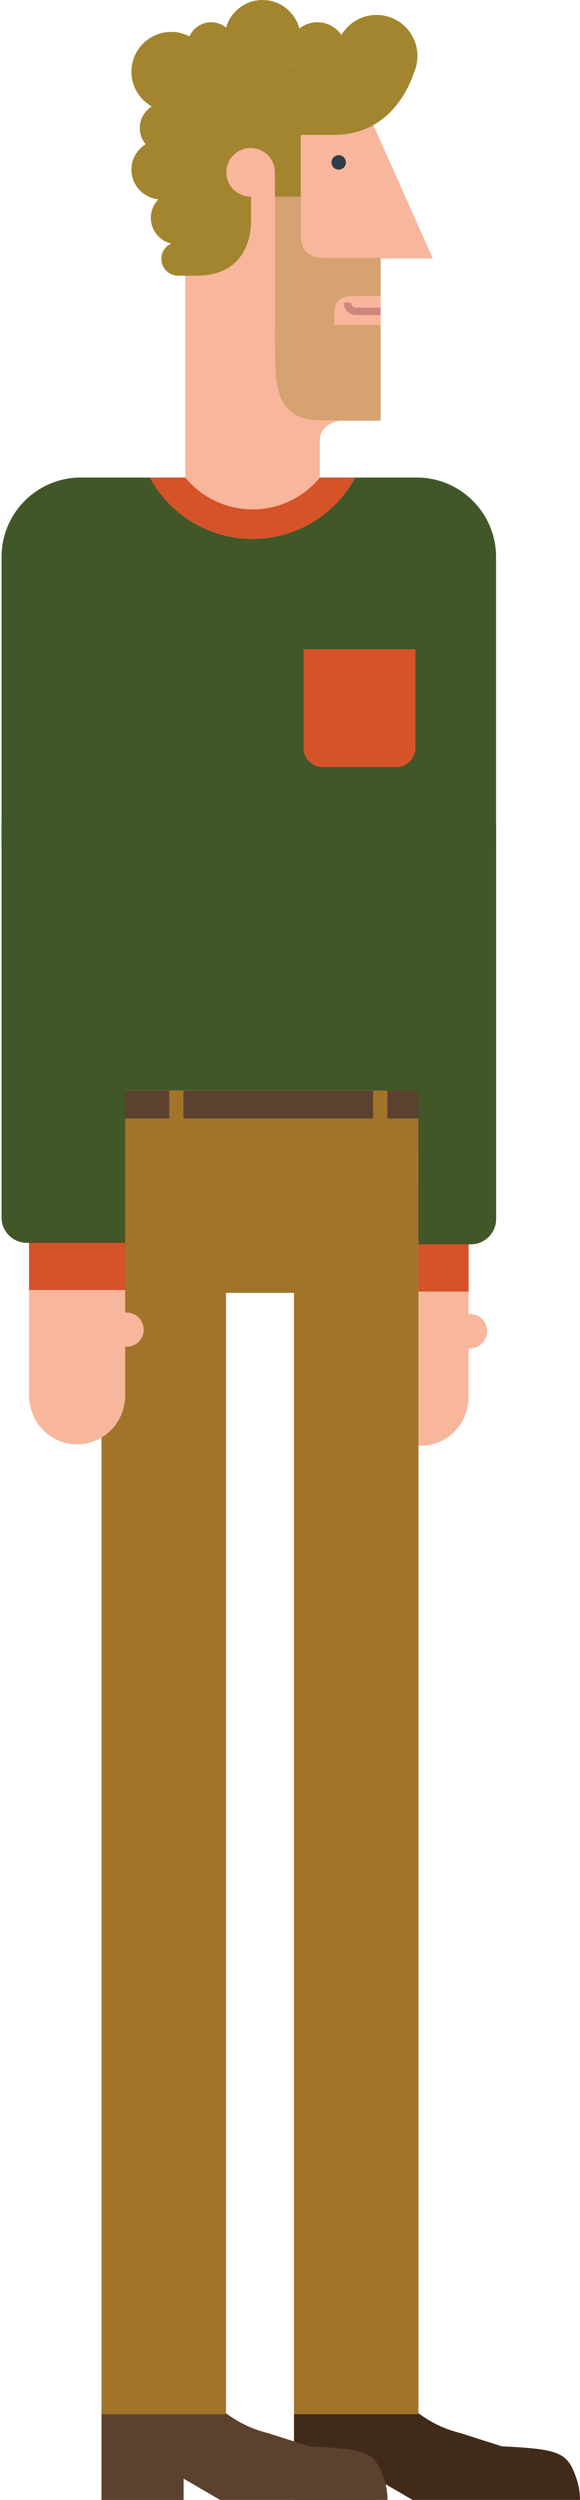 <?xml version="1.0" encoding="utf-8"?>
<!-- Generator: Adobe Illustrator 16.0.0, SVG Export Plug-In . SVG Version: 6.00 Build 0)  -->
<!DOCTYPE svg PUBLIC "-//W3C//DTD SVG 1.1//EN" "http://www.w3.org/Graphics/SVG/1.1/DTD/svg11.dtd">
<svg version="1.1" id="Layer_1" xmlns="http://www.w3.org/2000/svg" xmlns:xlink="http://www.w3.org/1999/xlink" x="0px" y="0px"
	 width="41.803px" height="180px" viewBox="0 0 41.803 180" enable-background="new 0 0 41.803 180" xml:space="preserve">
<g>
	<path fill="#F8B69C" d="M26.237,7.499L26.06,7.277H13.354v27.105H11.61v10.229h12.906V34.383H23.05v-0.01v-2.656
		c0-1.24,1.416-1.417,1.416-1.417h2.967V18.611h3.762L26.237,7.499z"/>
	<path fill="#2F3E4A" d="M24.931,11.694c0,0.286-0.232,0.521-0.52,0.521c-0.287,0-0.519-0.234-0.519-0.521
		c0-0.287,0.232-0.521,0.519-0.521C24.698,11.173,24.931,11.406,24.931,11.694"/>
	<g opacity="0.4">
		<g>
			<g>
				<defs>
					<rect id="SVGID_1_" x="19.812" y="9.543" width="7.62" height="20.721"/>
				</defs>
				<clipPath id="SVGID_2_">
					<use xlink:href="#SVGID_1_"  overflow="visible"/>
				</clipPath>
				<path clip-path="url(#SVGID_2_)" fill="#A3852F" d="M19.818,13.306v9.563c0,0-0.013,1.627,0,2.17
					c0.054,2.12-0.221,5.225,3.277,5.225h4.337V18.574h-2.037h-2.035c-1.152,0-1.682-0.575-1.682-1.682v-7.35h-1.86V13.306
					L19.818,13.306z"/>
			</g>
		</g>
	</g>
	<path fill="#A3852F" d="M27.132,1.076c-1.074,0-2.006,0.58-2.523,1.438c-0.383-0.55-1.019-0.912-1.74-0.912
		c-0.49,0-0.935,0.172-1.293,0.45C21.264,0.874,20.199,0,18.922,0c-1.252,0-2.295,0.84-2.632,1.98
		c-0.294-0.232-0.66-0.378-1.065-0.378c-0.7,0-1.3,0.418-1.57,1.018c-0.393-0.202-0.833-0.326-1.308-0.326
		c-1.588,0-2.876,1.286-2.876,2.877c0,1.074,0.597,2.001,1.471,2.495c-0.521,0.324-0.868,0.896-0.868,1.556
		c0,0.443,0.163,0.844,0.424,1.161c-0.614,0.381-1.026,1.056-1.026,1.832c0,1.118,0.856,2.028,1.947,2.136
		c-0.337,0.344-0.547,0.814-0.547,1.336c0,0.899,0.623,1.648,1.462,1.85c-0.415,0.194-0.705,0.612-0.705,1.1
		c0,0.649,0.511,1.175,1.15,1.209v0.007h1.373c4.161,0,3.938-3.941,3.938-3.941v-1.759c-0.008,0-0.018,0.003-0.026,0.003
		c-0.966,0-1.748-0.783-1.748-1.749s0.782-1.748,1.748-1.748c0.954,0,1.726,0.763,1.745,1.711h0.004v0.037v1.749h1.865V9.711h2.39
		c3.9,0,5.355-3.23,5.783-4.521c0.15-0.356,0.236-0.749,0.236-1.159C30.087,2.398,28.765,1.076,27.132,1.076 M20.903,4.665
		c0.015-0.016,0.027-0.034,0.042-0.051c0.009,0.018,0.02,0.034,0.028,0.051H20.903z"/>
	<path fill="#F8B69C" d="M27.433,21.324h-1.971c-0.455,0-1.371,0.043-1.371,1.196v0.888h3.341V21.324L27.433,21.324z"/>
	<path fill="#CF867C" d="M25.659,22.151c-0.199,0-0.361-0.162-0.361-0.36h-0.531c0,0.491,0.398,0.892,0.891,0.892h1.775v-0.531
		H25.659L25.659,22.151z"/>
	<path fill="#F8B69C" d="M33.876,94.61c-0.033,0-0.066,0.008-0.1,0.011v-0.552v-1.078h-6.93v1.078v2.213v4.343
		c0,0.003,0,0.005,0,0.005c0,0.006,0,0.007,0,0.01v0.336h0.033c0.176,1.751,1.635,3.123,3.432,3.123s3.258-1.372,3.432-3.123h0.033
		v-0.336c0-0.003,0.002-0.005,0.002-0.007c0,0-0.002-0.005-0.002-0.008v-3.556c0.033,0.004,0.066,0.011,0.102,0.011
		c0.682,0,1.234-0.553,1.234-1.234S34.56,94.61,33.876,94.61"/>
	<path fill="#415728" d="M35.759,59.186v28.58c0,1.01-0.82,1.829-1.83,1.829h-0.152v0.156v3.24h-6.93v-3.24v-1.985v-1.253V59.187
		L35.759,59.186L35.759,59.186z"/>
	<rect x="26.845" y="89.594" fill="#D65228" width="6.932" height="3.396"/>
	<path fill="#402A19" d="M41.55,178.462c-0.641-1.909-1.246-2.123-5.379-2.322l-3.012-0.961c-1.689-0.415-3.174-1.347-4.279-2.617
		c-0.248-0.286-0.475-0.592-0.684-0.909c-1.908,0.14-1.635,1.875-1.635,1.875h-5.373v0.726v1.011v1.013v2.187v0.962V180h5.916
		v-0.575v-0.959l2.629,1.532h12.068C41.802,179.46,41.712,178.944,41.55,178.462"/>
	<path fill="#A2742A" d="M7.371,84.819c0,4.566,3.701,8.269,8.268,8.269h6.257c4.564,0,8.266-3.702,8.266-8.269v-4.516H7.371V84.819
		L7.371,84.819z"/>
	<rect x="21.188" y="82.58" fill="#A2742A" width="8.974" height="91.246"/>
	<path fill="#5C412E" d="M27.679,178.462c-0.643-1.909-1.246-2.123-5.378-2.322l-3.013-0.961c-1.688-0.415-3.173-1.347-4.278-2.617
		c-0.248-0.286-0.475-0.592-0.683-0.909c-1.908,0.14-1.635,1.875-1.635,1.875H7.316v0.726v1.011v1.013v2.187v0.962V180h5.917v-0.575
		v-0.959l2.628,1.532h12.067C27.929,179.46,27.841,178.944,27.679,178.462"/>
	<rect x="7.316" y="82.58" fill="#A2742A" width="8.976" height="91.246"/>
	<rect x="7.316" y="78.516" fill="#5C412E" width="22.845" height="2.017"/>
	<rect x="12.197" y="78.516" fill="#A2742A" width="1.024" height="2.91"/>
	<rect x="26.892" y="78.516" fill="#A2742A" width="1.025" height="2.91"/>
	<path fill="#415728" d="M30.038,34.383h-4.436c-1.42,2.631-4.201,4.42-7.4,4.42s-5.98-1.789-7.4-4.42H5.827
		c-3.157,0-5.716,2.561-5.716,5.717v4.19v16.602h7.205v17.623h0.567H27.81h2.383V60.892h5.561v-6.746v-5.948V40.1
		C35.751,36.943,33.192,34.383,30.038,34.383"/>
	<path fill="#D65228" d="M18.202,38.802c3.199,0,5.98-1.788,7.4-4.419h-1.125h-1.402h-0.021c-1.151,1.4-2.897,2.294-4.852,2.294
		c-1.954,0-3.7-0.894-4.852-2.294h-1.964h-0.585C12.222,37.014,15.003,38.802,18.202,38.802"/>
	<path fill="#D65228" d="M21.875,53.865c0,0.752,0.611,1.362,1.363,1.362h5.337c0.754,0,1.363-0.61,1.363-1.362v-7.122h-8.063
		V53.865L21.875,53.865z"/>
	<path fill="#F8B69C" d="M9.123,94.504c-0.034,0-0.066,0.007-0.1,0.01v-0.551v-1.079h-6.93v1.079v2.211v4.345c0,0,0,0.004,0,0.007
		c0,0,0,0.004,0,0.009v0.334h0.034c0.173,1.751,1.634,3.123,3.431,3.123s3.257-1.372,3.431-3.123h0.034v-0.334
		c0-0.005,0-0.006,0-0.006c0-0.006,0-0.008,0-0.008v-3.558c0.033,0.002,0.064,0.009,0.1,0.009c0.683,0,1.234-0.553,1.234-1.233
		C10.358,95.057,9.806,94.504,9.123,94.504"/>
	<path fill="#415728" d="M0.111,59.079v28.58c0,1.009,0.818,1.828,1.828,1.828h0.152v0.156v3.24h6.931v-3.24v-1.984v-1.254V59.08
		L0.111,59.079L0.111,59.079z"/>
	<rect x="2.092" y="89.487" fill="#D65228" width="6.931" height="3.396"/>
</g>
</svg>
